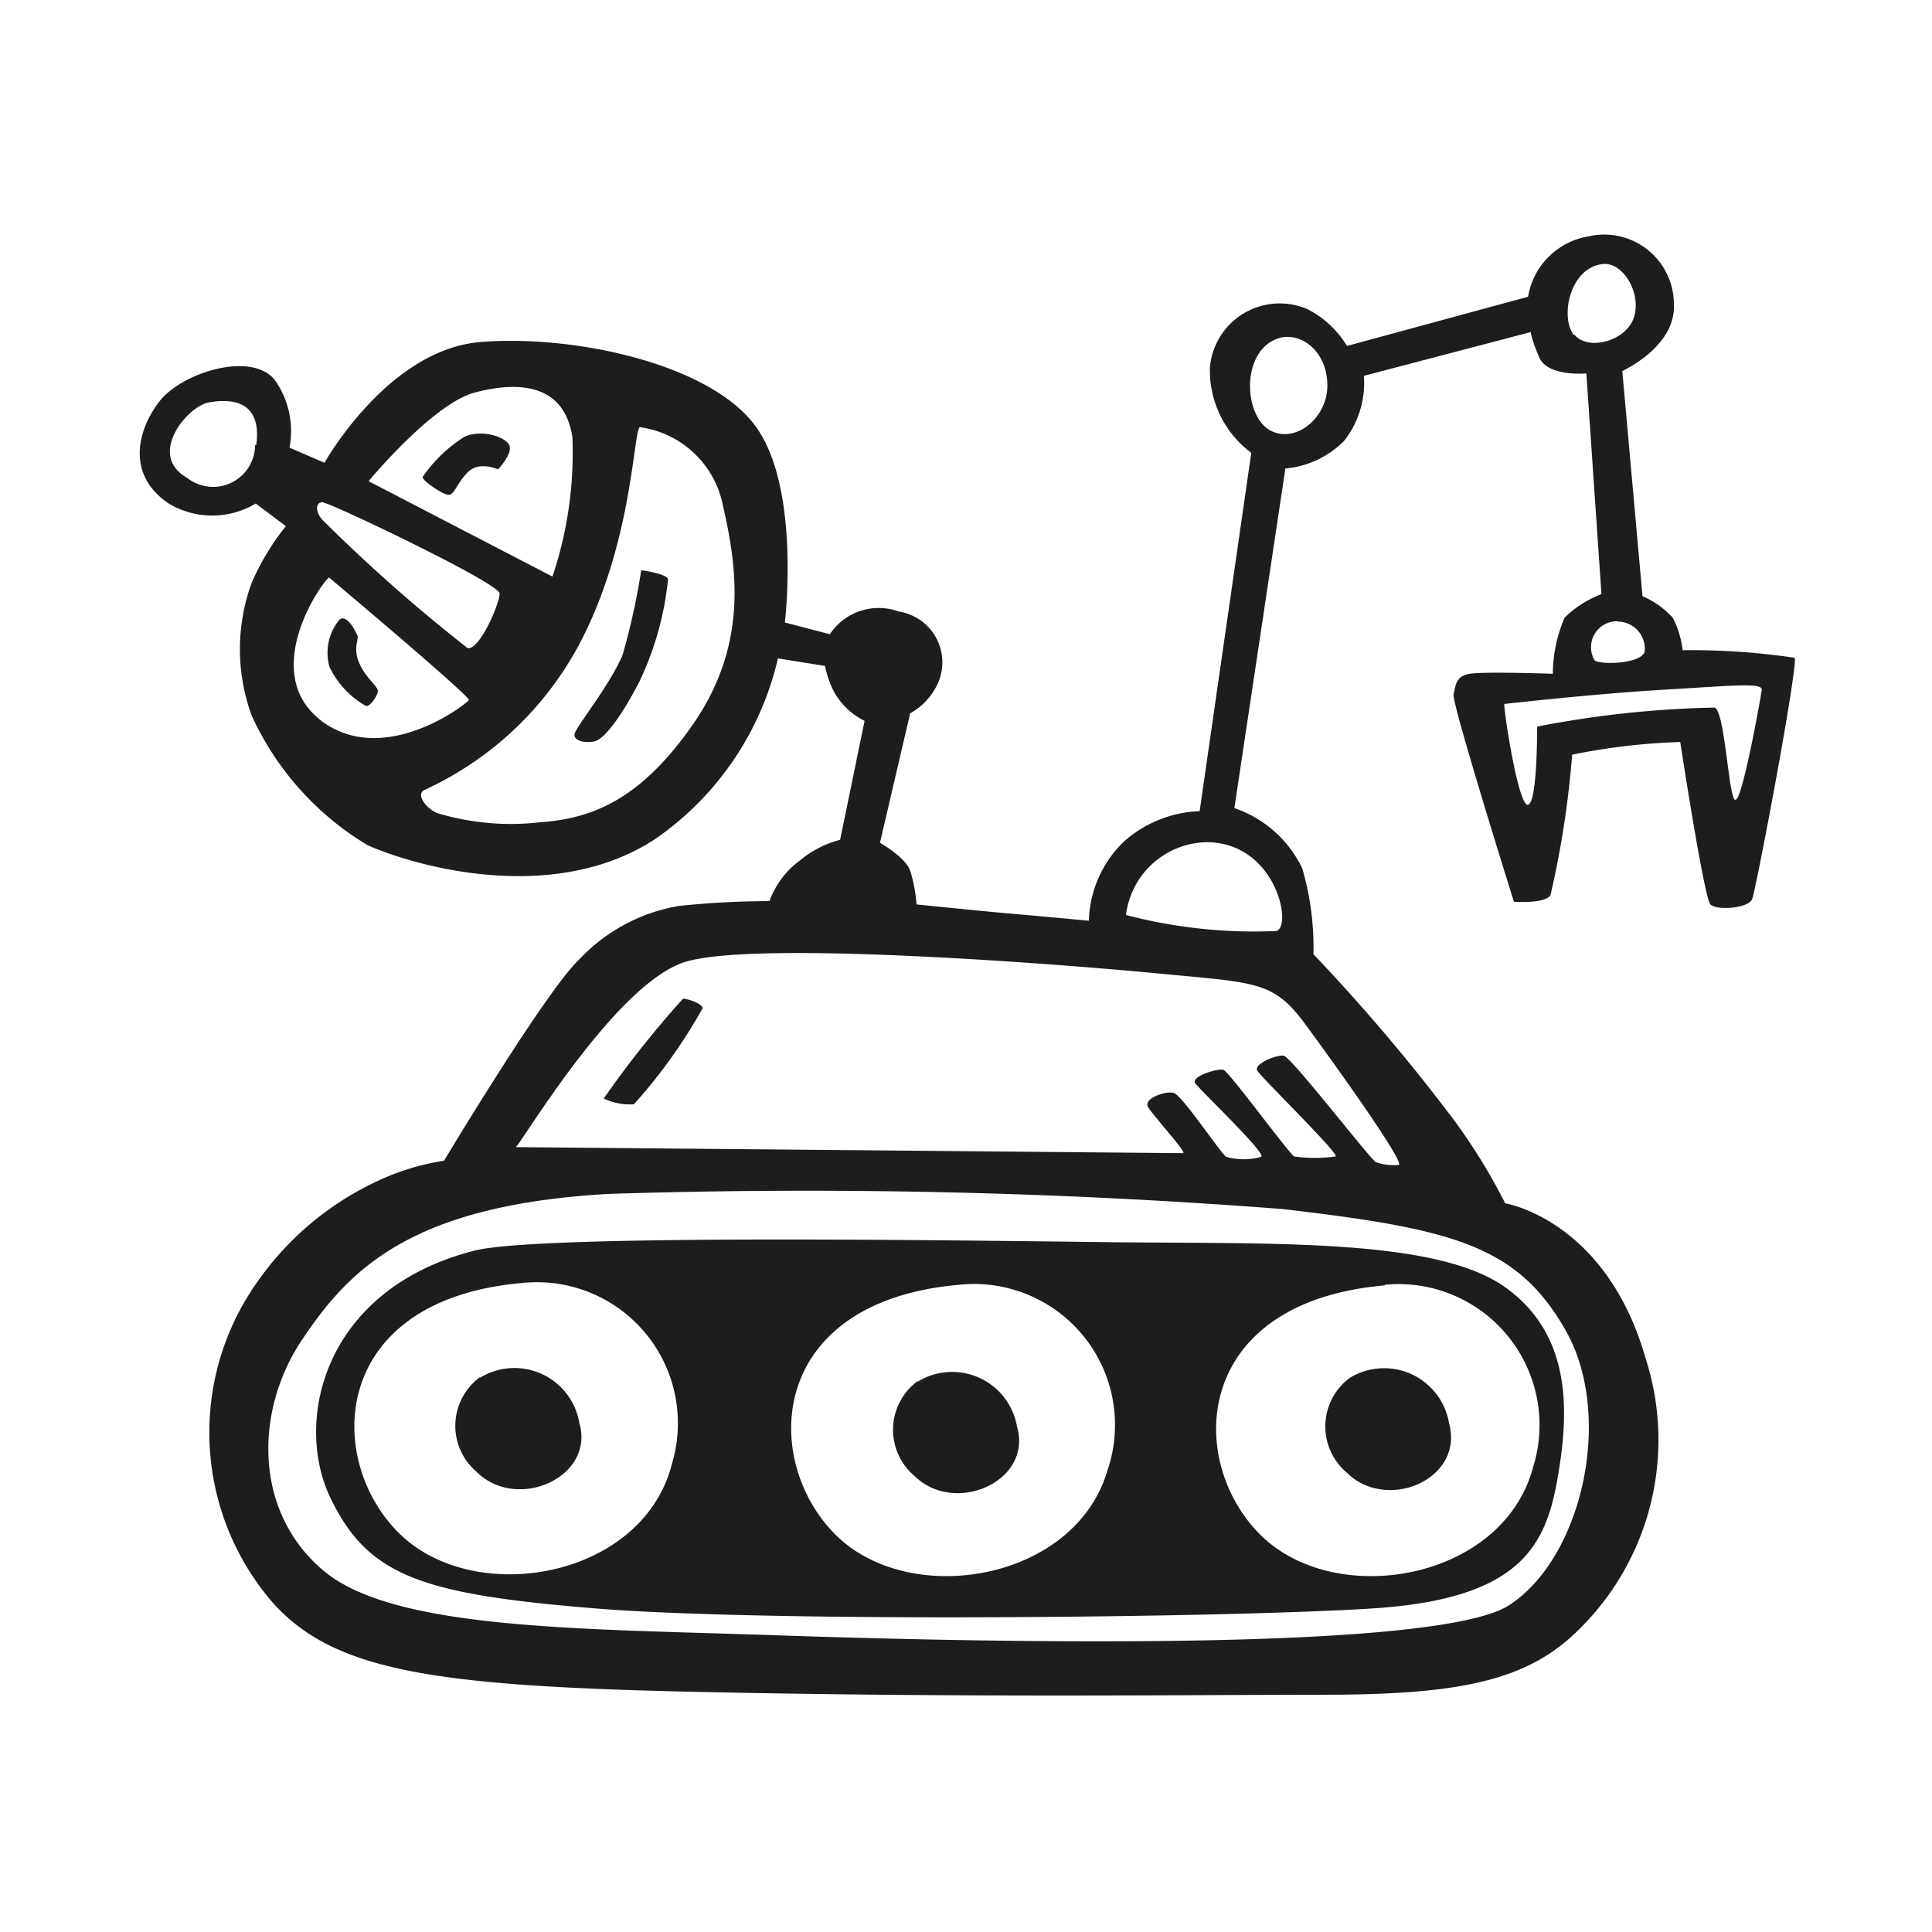 <?xml version="1.0" ?><svg data-name="Layer 1" height="64" id="Layer_1" viewBox="0 0 64 64" width="64" xmlns="http://www.w3.org/2000/svg"><defs><style>.cls-1{fill:#1d1d1b;}</style></defs><title/><g id="space-rover-2"><path class="cls-1" d="M11.84,21.05c-.06-.12-.33-.71-.59-.53a1.73,1.73,0,0,0-.34,1.56,2.93,2.93,0,0,0,1.22,1.31c.13,0,.31-.25.38-.44s-.34-.41-.59-.94S11.9,21.18,11.84,21.05Zm3.56-6.59A4.78,4.78,0,0,0,14,15.8c0,.13.63.56.84.59s.28-.37.66-.75,1-.09,1-.09.47-.5.38-.78S16,14.21,15.4,14.46Zm5.84,4.44a22.8,22.8,0,0,1-.62,2.81c-.5,1.13-1.59,2.41-1.59,2.63s.38.28.66.22.81-.66,1.5-2a10.29,10.29,0,0,0,.94-3.37C22.09,19,21.24,18.89,21.24,18.89Zm1.38,14.19A33.31,33.31,0,0,0,20,36.39a2,2,0,0,0,1,.19,17.46,17.46,0,0,0,2.28-3.19C23.21,33.21,22.74,33.08,22.62,33.08ZM59.45,21.79a23.1,23.1,0,0,0-3.71-.25,3.09,3.09,0,0,0-.33-1.08,2.93,2.93,0,0,0-1-.71l-.67-7.46s1.75-.79,1.71-2.17a2.31,2.31,0,0,0-2.83-2.29,2.43,2.43,0,0,0-2,2l-6,1.63a3.27,3.27,0,0,0-1.29-1.21,2.32,2.32,0,0,0-3.25,1.92A3.4,3.4,0,0,0,41.45,15L39.74,26.87a4,4,0,0,0-2.5,1,3.78,3.78,0,0,0-1.17,2.63l-2.29-.21c-1-.08-3.42-.33-3.42-.33a4.9,4.9,0,0,0-.21-1.12c-.17-.46-1-.92-1-.92l1-4.29a2.14,2.14,0,0,0,.92-1,1.7,1.7,0,0,0-1.29-2.37,1.94,1.94,0,0,0-2.29.75L26,20.62s.54-4.5-1-6.54-6-3-9.08-2.75-5.17,4-5.17,4l-1.16-.5a2.93,2.93,0,0,0-.47-2.22c-.75-1-3.09-.28-3.84.69s-1.09,2.44.31,3.38a2.8,2.8,0,0,0,2.88,0l1,.75A8.2,8.2,0,0,0,8.34,19.3a6.39,6.39,0,0,0,0,4.41A9.7,9.7,0,0,0,12.18,28c1.56.69,6.12,2,9.5-.19a10,10,0,0,0,4.09-6l1.56.25a3.21,3.21,0,0,0,.31.88,2.37,2.37,0,0,0,1,.94l-.81,3.94a3.43,3.43,0,0,0-1.34.69,2.9,2.9,0,0,0-1,1.34,29.92,29.92,0,0,0-3,.16,5.87,5.87,0,0,0-3.28,1.75c-1.09,1-4.5,6.69-4.5,6.69a8.1,8.1,0,0,0-1.81.5A10,10,0,0,0,8,43.3a8.62,8.62,0,0,0,1,9.75c2.06,2.34,5.44,2.81,14.28,3s16.38.09,20.59.09,6.44-.41,8.09-1.84a8.8,8.8,0,0,0,2.56-9.28c-1.31-4.62-4.66-5.16-4.66-5.16a19.26,19.26,0,0,0-1.69-2.75,62.34,62.34,0,0,0-4.66-5.5,9.37,9.37,0,0,0-.37-2.84,3.87,3.87,0,0,0-2.25-2l1.69-11.25a3.14,3.14,0,0,0,1.94-.91,3.09,3.09,0,0,0,.66-2.16L50.71,11s0,.19.28.84,1.56.53,1.56.53l.5,7.31a3.58,3.58,0,0,0-1.22.78,4.73,4.73,0,0,0-.39,1.86s-2.25-.08-2.75,0-.46.42-.54.67,2,6.88,2,6.88,1,.08,1.21-.21A31.46,31.46,0,0,0,52.08,25a21,21,0,0,1,3.58-.42s.79,5.17,1,5.38,1.25.13,1.38-.17S59.58,22,59.45,21.79Zm-51-7.05a1.39,1.39,0,0,1-2.25,1.09c-1.34-.75,0-2.37.72-2.5C8.25,13.1,8.62,13.77,8.49,14.74ZM15.74,13c1.41-.37,2.94-.31,3.22,1.47a12.82,12.82,0,0,1-.66,4.63l-6.09-3.16S14.34,13.36,15.74,13Zm-5,3.66c.21,0,5.81,2.66,5.81,3s-.66,1.88-1.06,1.81a54.2,54.2,0,0,1-4.75-4.19C10.43,17,10.43,16.61,10.71,16.64Zm-.09,7.22c-2.09-1.59,0-4.59.25-4.75,0,0,4.69,3.94,4.63,4.06S12.71,25.46,10.62,23.86ZM23,23.93c-1.78,2.59-3.41,3.19-5.12,3.31a8.43,8.43,0,0,1-3.41-.31c-.41-.19-.72-.66-.37-.78a11,11,0,0,0,5.09-4.81c1.75-3.31,1.78-6.94,2-7.19a3.25,3.25,0,0,1,2.75,2.56C24.43,18.83,24.77,21.33,23,23.93ZM51.87,44.08c1.59,2.81.56,7.5-1.87,9.09s-17.91,1.22-24.31,1S13.09,54,10.74,52.05,8.43,46.74,10,44.39s3.62-4.47,10.16-4.84a205.14,205.14,0,0,1,22.31.5C48.18,40.71,50.27,41.27,51.87,44.08ZM43.24,33.93c1.06,1.44,3.34,4.63,3.09,4.66a1.83,1.83,0,0,1-.75-.09c-.16-.06-2.81-3.5-3.06-3.53s-1,.28-.87.5,2.78,2.81,2.59,2.84a5,5,0,0,1-1.37,0c-.16-.09-2.16-2.81-2.34-2.87s-1.09.22-.94.44,2.38,2.34,2.19,2.44a2.08,2.08,0,0,1-1.16,0c-.19-.12-1.47-2.06-1.75-2.12s-1,.19-.84.47,1.31,1.53,1.16,1.53L17.09,38c.31-.34,3.31-5.37,5.56-6.12s12.53.06,15.75.37S42.18,32.49,43.24,33.93Zm-.94-3.09a16.74,16.74,0,0,1-5-.53,2.74,2.74,0,0,1,2.78-2.41C42.27,28,42.8,30.64,42.3,30.83ZM42,14.21c-.81-.56-.87-2.59.34-3,.68-.23,1.59.34,1.63,1.5S42.84,14.77,42,14.21Zm10.13-3.12c-.44-.56-.16-2.19.94-2.34.68-.1,1.31.94,1.06,1.75S52.59,11.64,52.15,11.08Zm1.44,9.5a.9.9,0,0,1,.91,1c-.12.41-1.5.44-1.66.28A.86.86,0,0,1,53.59,20.58Zm3.91,5.91c-.22-.06-.34-3-.69-3.06a33.87,33.87,0,0,0-5.87.63c0,.22,0,2.56-.31,2.59s-.78-3-.78-3.34c0,0,3-.34,5.25-.47s3.31-.25,3.28,0S57.71,26.55,57.49,26.49ZM15.71,41.43c-5,1.28-6,5.66-4.75,8.22s3,3.16,8.75,3.63,21,.31,25.78,0,5.69-2,6.09-4.22.53-4.84-1.75-6.44-7.66-1.41-12.94-1.47S17.86,40.88,15.71,41.43Zm6.53,7.13c-1,3.72-6.5,4.69-9,2.25s-2.34-7.75,4.06-8.31A4.67,4.67,0,0,1,22.24,48.55Zm23.63-6a4.67,4.67,0,0,1,4.91,6.06c-1,3.72-6.5,4.69-9,2.25S39.46,43.14,45.87,42.58Zm-9.16,6.06c-1,3.72-6.5,4.69-9,2.25s-2.34-7.75,4.06-8.31A4.67,4.67,0,0,1,36.71,48.64Zm-20.81-3a2,2,0,0,0-.12,3.13c1.34,1.34,3.94.19,3.41-1.62A2.18,2.18,0,0,0,15.9,45.64Zm14.5.13a2,2,0,0,0-.12,3.13c1.34,1.34,3.94.19,3.41-1.62A2.18,2.18,0,0,0,30.4,45.77ZM48,47.14a2.18,2.18,0,0,0-3.28-1.5,2,2,0,0,0-.12,3.13C45.93,50.11,48.52,49,48,47.14Z"/></g></svg>